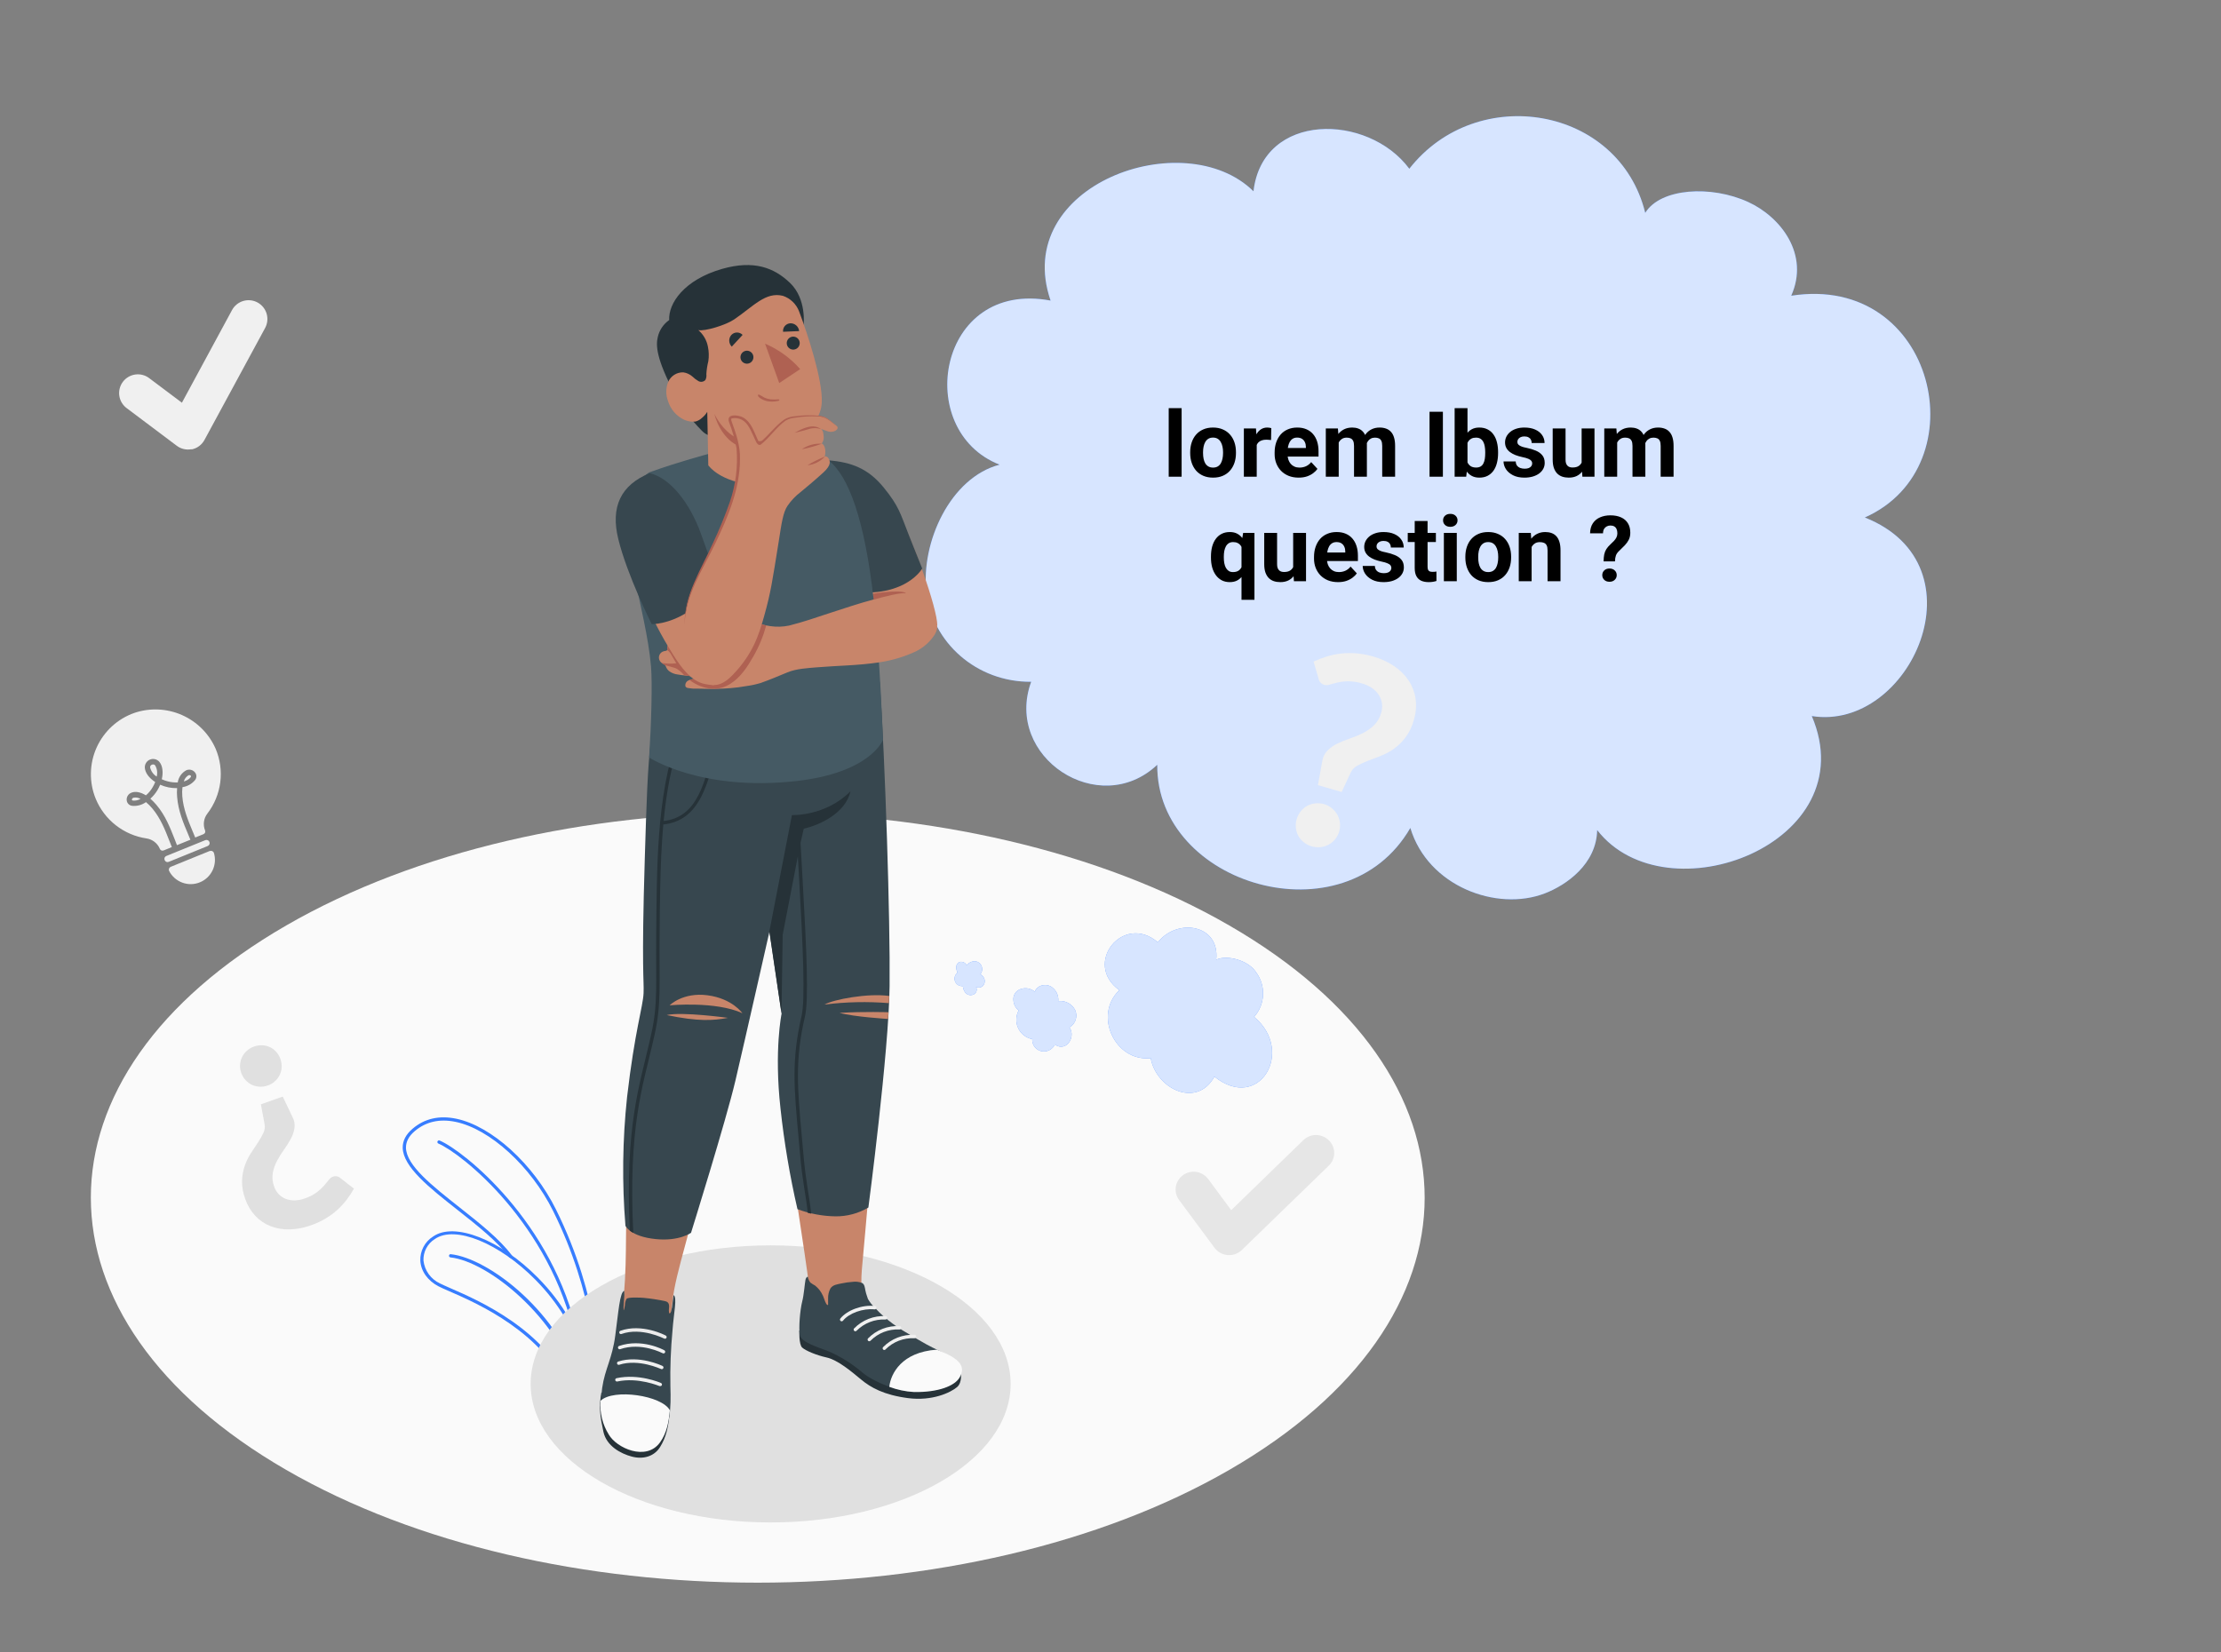 <svg width="340" height="253" viewBox="0 0 340 253" fill="none" xmlns="http://www.w3.org/2000/svg">
<rect x="0" y="0" width="340" height="253" fill="#808080" stroke="none"/>
<g clip-path="url(#clip0_4628_12456)">
<path d="M43.808 141.715C3.937 164.734 3.941 202.035 43.808 225.072C83.675 248.11 148.32 248.091 188.191 225.072C228.063 202.053 228.058 164.752 188.191 141.715C148.324 118.677 83.68 118.696 43.808 141.715Z" fill="#FAFAFA"/>
<path d="M87.274 213.485C87.241 213.473 87.211 213.455 87.185 213.431C87.16 213.407 87.139 213.378 87.125 213.346C83.348 204.066 73.126 199.607 68.76 197.709C68.055 197.403 67.498 197.157 67.131 196.967C65.48 196.109 64.436 194.647 64.347 193.051C64.317 192.315 64.481 191.584 64.824 190.932C65.167 190.28 65.677 189.73 66.301 189.339C69.549 187.061 76.616 189.831 82.346 195.645C90.373 203.792 90.15 211.662 90.146 211.741C90.145 211.782 90.134 211.822 90.114 211.858C90.094 211.893 90.065 211.923 90.03 211.945L87.496 213.481C87.468 213.498 87.436 213.509 87.404 213.513C87.358 213.519 87.312 213.509 87.274 213.485ZM81.979 195.974C76.411 190.327 69.646 187.58 66.57 189.724C66.014 190.07 65.561 190.558 65.254 191.136C64.948 191.715 64.8 192.364 64.825 193.018C64.909 193.772 65.187 194.491 65.631 195.105C66.075 195.72 66.67 196.209 67.359 196.526C67.711 196.712 68.287 196.948 68.96 197.255C73.34 199.162 83.538 203.598 87.473 212.891L89.64 211.574C89.631 210.53 89.283 203.389 81.979 195.974Z" fill="#377DFF"/>
<path d="M88.832 212.632H88.864C88.927 212.615 88.98 212.574 89.013 212.517C89.045 212.46 89.053 212.394 89.036 212.331C85.844 201.093 74.875 192.68 69.005 192.045C68.973 192.041 68.941 192.043 68.91 192.052C68.879 192.061 68.85 192.076 68.825 192.097C68.799 192.117 68.779 192.142 68.763 192.171C68.748 192.199 68.739 192.231 68.736 192.263C68.732 192.295 68.735 192.328 68.744 192.359C68.753 192.391 68.768 192.42 68.788 192.445C68.808 192.471 68.833 192.492 68.862 192.508C68.891 192.523 68.922 192.533 68.954 192.537C74.754 193.168 85.542 201.817 88.558 212.447C88.573 212.506 88.609 212.558 88.659 212.592C88.71 212.627 88.771 212.641 88.832 212.632Z" fill="#377DFF"/>
<path d="M89.925 211.959C89.96 211.953 89.993 211.941 90.022 211.922L91.716 210.794C91.75 210.772 91.778 210.741 91.797 210.706C91.816 210.67 91.827 210.63 91.828 210.59C91.828 210.474 91.879 198.818 85.109 185.191C81.661 178.231 75.235 172.407 69.829 171.298C67.231 170.765 64.99 171.275 63.171 172.825C62.141 173.697 61.63 174.681 61.649 175.748C61.705 178.699 65.751 181.887 70.038 185.265C73.035 187.631 76.135 190.072 77.949 192.508C77.968 192.534 77.992 192.556 78.02 192.573C78.047 192.59 78.078 192.601 78.11 192.606C78.142 192.611 78.175 192.609 78.206 192.601C78.237 192.593 78.267 192.579 78.293 192.559C78.319 192.54 78.341 192.515 78.359 192.487C78.375 192.459 78.387 192.428 78.391 192.396C78.396 192.363 78.394 192.33 78.386 192.298C78.378 192.267 78.364 192.237 78.344 192.211C76.488 189.724 73.365 187.26 70.344 184.875C66.168 181.576 62.196 178.453 62.145 175.739C62.145 174.811 62.568 173.985 63.491 173.201C65.189 171.758 67.287 171.28 69.727 171.781C74.998 172.862 81.276 178.597 84.663 185.413C91.002 198.159 91.317 209.147 91.331 210.469L89.749 211.523C89.695 211.559 89.657 211.616 89.644 211.68C89.631 211.744 89.644 211.811 89.679 211.866C89.708 211.902 89.746 211.929 89.79 211.946C89.833 211.962 89.879 211.966 89.925 211.959Z" fill="#377DFF"/>
<path d="M88.323 205.032C88.387 205.017 88.443 204.978 88.479 204.922C88.515 204.867 88.527 204.799 88.513 204.735C84.685 187.052 70.881 176.148 67.299 174.64C67.269 174.627 67.236 174.621 67.203 174.621C67.17 174.621 67.138 174.628 67.107 174.641C67.077 174.653 67.049 174.672 67.026 174.695C67.003 174.719 66.984 174.746 66.972 174.777C66.959 174.807 66.953 174.84 66.953 174.873C66.953 174.906 66.96 174.938 66.973 174.969C66.985 174.999 67.004 175.027 67.027 175.05C67.051 175.073 67.078 175.091 67.109 175.104C70.626 176.593 84.244 187.358 88.031 204.851C88.047 204.913 88.086 204.966 88.141 204.999C88.195 205.033 88.26 205.045 88.323 205.032Z" fill="#377DFF"/>
<path d="M117.974 233.122C138.265 233.122 154.713 223.624 154.713 211.907C154.713 200.191 138.265 190.693 117.974 190.693C97.683 190.693 81.234 200.191 81.234 211.907C81.234 223.624 97.683 233.122 117.974 233.122Z" fill="#E0E0E0"/>
<path d="M215.902 126.779C218.594 135.723 229.116 139.62 236.468 136.808C239.817 135.523 244.393 132.298 244.502 127.105C255.07 140.709 285.661 129.134 277.358 109.646C292.402 112.039 303.934 86.557 285.476 79.238C303.073 71.418 296.362 41.828 274.208 45.282C277.034 38.973 272.636 33.237 267.633 30.937C261.96 28.324 254.195 28.79 251.86 32.594C247.852 16.266 226.107 12.6 215.744 25.839C209.407 17.307 193.298 17.103 191.887 29.287C181.292 18.844 154.742 28.305 160.828 46.025C143.524 42.766 139.663 65.925 153.02 71.151C145.472 73.121 140.946 83.076 141.818 90.684C142.694 98.372 149.503 104.472 157.854 104.398C153.658 115.912 168.24 125.511 177.157 117.109C177.005 135.538 205.867 144.117 215.902 126.779Z" fill="#377DFF"/>
<path opacity="0.8" d="M215.901 126.779C218.594 135.723 229.116 139.62 236.468 136.808C239.817 135.523 244.393 132.298 244.502 127.105C255.07 140.709 285.661 129.134 277.358 109.646C292.402 112.039 303.934 86.557 285.476 79.238C303.073 71.418 296.362 41.828 274.208 45.282C277.034 38.973 272.636 33.237 267.633 30.937C261.96 28.324 254.195 28.79 251.86 32.594C247.852 16.266 226.107 12.6 215.744 25.839C209.407 17.307 193.298 17.103 191.887 29.287C181.292 18.844 154.742 28.305 160.827 46.025C143.524 42.766 139.663 65.925 153.02 71.151C145.472 73.121 140.946 83.076 141.818 90.684C142.694 98.372 149.503 104.472 157.854 104.398C153.658 115.912 168.24 125.511 177.157 117.109C177.005 135.538 205.867 144.117 215.901 126.779Z" fill="white"/>
<path d="M192.249 148.828C191.134 147.115 187.949 146.143 186.18 146.95C186.771 141.537 180.221 140.517 177.251 144.29C171.95 139.745 165.709 147.565 171.362 151.615C167.353 155.406 170.669 162.611 176.159 162.031C177.01 166.75 183.221 169.749 185.904 164.852C192.789 170.367 198.261 160.918 191.98 155.714C192.818 154.776 193.303 153.576 193.351 152.319C193.4 151.063 193.01 149.828 192.249 148.828Z" fill="#377DFF"/>
<path d="M162.179 153.278L162.005 153.29C162.046 152.836 161.955 152.38 161.742 151.977C161.529 151.574 161.204 151.242 160.805 151.02C159.949 150.574 158.696 150.925 158.419 151.863C158.127 151.609 157.773 151.436 157.392 151.363C157.012 151.291 156.619 151.321 156.254 151.45C155.897 151.56 155.59 151.793 155.387 152.106C155.184 152.42 155.097 152.794 155.142 153.165C155.156 153.467 155.235 153.763 155.373 154.032C155.51 154.302 155.704 154.539 155.941 154.727C155.717 155.143 155.594 155.606 155.582 156.078C155.57 156.551 155.669 157.019 155.872 157.446C156.074 157.873 156.375 158.246 156.748 158.535C157.122 158.825 157.558 159.022 158.022 159.112C158.007 159.386 158.055 159.66 158.162 159.913C158.27 160.165 158.434 160.39 158.642 160.569C158.85 160.748 159.096 160.877 159.362 160.946C159.628 161.015 159.906 161.021 160.175 160.965C160.462 160.906 160.73 160.78 160.959 160.598C161.188 160.415 161.37 160.181 161.491 159.914C161.751 160.144 162.085 160.271 162.432 160.272C162.779 160.273 163.114 160.147 163.375 159.918C163.742 159.588 163.975 159.135 164.031 158.645C164.1 158.177 163.986 157.701 163.715 157.313C164.166 157.058 164.506 156.643 164.665 156.15C164.825 155.657 164.794 155.122 164.579 154.651C164.353 154.216 164.006 153.855 163.581 153.612C163.155 153.368 162.669 153.252 162.179 153.278Z" fill="#377DFF"/>
<path d="M148.757 147.265C148.449 147.362 148.181 147.557 147.995 147.821C147.897 147.614 147.727 147.449 147.518 147.357C147.308 147.265 147.072 147.251 146.853 147.317C146.733 147.378 146.629 147.466 146.55 147.576C146.471 147.685 146.419 147.812 146.4 147.945C146.364 148.213 146.402 148.485 146.509 148.733C146.535 148.784 146.549 148.841 146.548 148.899C146.526 148.969 146.485 149.032 146.43 149.081C146.271 149.252 146.168 149.468 146.136 149.7C146.103 149.931 146.143 150.168 146.249 150.376C146.355 150.584 146.523 150.755 146.729 150.865C146.936 150.975 147.171 151.019 147.404 150.991C147.418 151.318 147.525 151.635 147.712 151.903C147.839 152.096 148.026 152.241 148.244 152.317C148.461 152.393 148.698 152.396 148.917 152.324C149.036 152.291 149.145 152.231 149.238 152.15C149.331 152.068 149.404 151.967 149.452 151.853C149.5 151.74 149.523 151.617 149.517 151.494C149.512 151.371 149.479 151.25 149.421 151.141C149.585 151.217 149.767 151.244 149.946 151.217C150.125 151.191 150.292 151.113 150.427 150.993C150.557 150.868 150.653 150.711 150.705 150.537C150.758 150.364 150.764 150.18 150.725 150.003C150.683 149.828 150.603 149.664 150.491 149.522C150.38 149.38 150.239 149.264 150.079 149.182C150.261 148.958 150.359 148.679 150.356 148.391C150.354 148.103 150.252 147.825 150.067 147.604C149.91 147.419 149.7 147.287 149.466 147.226C149.231 147.165 148.984 147.179 148.757 147.265Z" fill="#377DFF"/>
<path opacity="0.8" d="M192.249 148.828C191.134 147.115 187.949 146.143 186.18 146.95C186.771 141.537 180.221 140.517 177.251 144.29C171.95 139.745 165.709 147.565 171.362 151.615C167.353 155.406 170.669 162.611 176.159 162.031C177.01 166.75 183.221 169.749 185.904 164.852C192.789 170.367 198.261 160.918 191.98 155.714C192.818 154.776 193.303 153.576 193.351 152.319C193.4 151.063 193.01 149.828 192.249 148.828Z" fill="white"/>
<path opacity="0.8" d="M162.179 153.278L162.005 153.29C162.046 152.836 161.955 152.38 161.742 151.977C161.529 151.574 161.204 151.242 160.805 151.02C159.949 150.574 158.696 150.925 158.419 151.863C158.127 151.609 157.773 151.436 157.392 151.363C157.012 151.291 156.619 151.321 156.254 151.45C155.897 151.56 155.59 151.793 155.387 152.106C155.184 152.42 155.097 152.794 155.142 153.165C155.156 153.467 155.235 153.763 155.373 154.032C155.51 154.302 155.704 154.539 155.941 154.727C155.717 155.143 155.594 155.606 155.582 156.078C155.57 156.551 155.669 157.019 155.872 157.446C156.074 157.873 156.375 158.246 156.748 158.535C157.122 158.825 157.558 159.022 158.022 159.112C158.007 159.386 158.055 159.66 158.162 159.913C158.27 160.165 158.434 160.39 158.642 160.569C158.85 160.748 159.096 160.877 159.362 160.946C159.628 161.015 159.906 161.021 160.175 160.965C160.462 160.906 160.73 160.78 160.959 160.598C161.188 160.415 161.37 160.181 161.491 159.914C161.751 160.144 162.085 160.271 162.432 160.272C162.779 160.273 163.114 160.147 163.375 159.918C163.742 159.588 163.975 159.135 164.031 158.645C164.1 158.177 163.986 157.701 163.715 157.313C164.166 157.058 164.506 156.643 164.665 156.15C164.825 155.657 164.794 155.122 164.579 154.651C164.353 154.216 164.006 153.855 163.581 153.612C163.155 153.368 162.669 153.252 162.179 153.278Z" fill="white"/>
<path opacity="0.8" d="M148.757 147.265C148.449 147.362 148.181 147.557 147.995 147.821C147.897 147.614 147.727 147.449 147.518 147.357C147.308 147.265 147.072 147.251 146.853 147.317C146.733 147.378 146.629 147.466 146.55 147.576C146.471 147.685 146.419 147.812 146.4 147.945C146.364 148.213 146.402 148.485 146.509 148.733C146.535 148.784 146.549 148.841 146.548 148.899C146.526 148.969 146.485 149.032 146.43 149.081C146.271 149.252 146.168 149.468 146.136 149.7C146.103 149.931 146.143 150.168 146.249 150.376C146.355 150.584 146.523 150.755 146.729 150.865C146.936 150.975 147.171 151.019 147.404 150.991C147.418 151.318 147.525 151.635 147.712 151.903C147.839 152.096 148.026 152.241 148.244 152.317C148.461 152.393 148.698 152.396 148.917 152.324C149.036 152.291 149.145 152.231 149.238 152.15C149.331 152.068 149.404 151.967 149.452 151.853C149.5 151.74 149.523 151.617 149.517 151.494C149.512 151.371 149.479 151.25 149.421 151.141C149.585 151.217 149.767 151.244 149.946 151.217C150.125 151.191 150.292 151.113 150.427 150.993C150.557 150.868 150.653 150.711 150.705 150.537C150.758 150.364 150.764 150.18 150.725 150.003C150.683 149.828 150.603 149.664 150.491 149.522C150.38 149.38 150.239 149.264 150.079 149.182C150.261 148.958 150.359 148.679 150.356 148.391C150.354 148.103 150.252 147.825 150.067 147.604C149.91 147.419 149.7 147.287 149.466 147.226C149.231 147.165 148.984 147.179 148.757 147.265Z" fill="white"/>
<path d="M95.49 198.565C96.111 191.233 95.531 188.148 96.278 176.701C96.366 173.764 96.51 170.618 96.742 167.825C97.522 158.429 99.016 155.227 99.174 153.418C99.174 153.418 99.174 142.142 100.023 121.569C100.426 111.894 103.271 108.994 105.591 103.881L134.011 104.196C135.514 117.007 135.426 140.769 135.185 153.844C135.059 160.503 132.002 193.591 131.937 194.412C131.714 197.317 131.937 198.467 133.083 199.702C135.454 202.291 138.901 204.768 141.899 207.033C141.435 208.174 137.834 208.091 136.052 207.2C133.722 205.958 131.503 204.515 129.422 202.889C126.972 201.033 123.831 199.548 123.826 196.778C123.814 196.611 123.787 196.445 123.747 196.282C123.719 194.662 120.146 173.305 119.896 167.769C119.682 163.008 120.36 154.944 120.36 154.944L117.822 138.542C117.822 138.542 116.212 147.075 114.193 155.185C112.546 161.788 109.651 170.497 107.795 178.627C105.99 187.99 103.424 194.644 102.937 199.335C102.793 200.458 101.387 211.45 100.83 213.965C100.273 216.48 94.752 216.484 94.445 212.146C94.246 209.251 95.374 199.943 95.49 198.565Z" fill="#C8856A"/>
<path d="M146.975 210.008C147.123 210.008 147.355 211.683 146.511 212.397C145.551 213.219 142.734 214.569 139.017 214.086C135.301 213.604 133.287 212.462 131.802 211.224C130.317 209.985 128.229 208.235 126.55 207.864C124.986 207.521 123.302 206.816 122.791 206.333C122.281 205.85 122.364 203.721 122.364 203.721L146.975 210.008Z" fill="#263238"/>
<path d="M123.678 195.492C123.678 195.492 123.4 195.492 123.302 195.998C123.186 196.587 123.061 198.318 122.815 199.246C122.472 200.587 122.24 203.338 122.444 204.433C122.648 205.529 125.195 206.289 126.819 206.907C128.733 207.741 130.51 208.859 132.09 210.224C133.835 211.658 137.51 213.096 139.932 213.133C143.644 213.189 146.029 212.205 146.771 210.869C147.699 209.231 146.971 208.285 142.72 206.322C141.918 205.951 139.092 204.285 138.127 203.682C137.107 203.047 136.14 202.33 135.236 201.538C134.783 201.134 134.351 200.706 133.942 200.257C133.517 199.859 133.154 199.399 132.865 198.893C132.819 198.777 132.786 198.647 132.744 198.531C132.624 198.21 132.531 197.88 132.466 197.543C132.396 197.19 132.355 196.675 132.002 196.467C131.521 196.269 130.994 196.207 130.48 196.286C129.929 196.324 129.382 196.401 128.842 196.518C128.216 196.657 127.492 196.713 127.121 197.297C126.874 197.769 126.752 198.296 126.768 198.828C126.768 199.074 126.768 199.325 126.768 199.571C126.768 199.677 126.815 199.868 126.666 199.821C126.518 199.775 126.364 199.408 126.313 199.283C126.197 199.009 126.119 198.712 125.993 198.439C125.851 198.121 125.673 197.821 125.464 197.543C125.265 197.292 125.04 197.064 124.792 196.861C124.539 196.723 124.295 196.568 124.063 196.397C123.848 196.14 123.714 195.825 123.678 195.492Z" fill="#37474F"/>
<path d="M143.408 206.666C138.049 207.028 136.36 210.318 136.133 212.355C137.351 212.813 138.633 213.083 139.933 213.153C143.645 213.208 146.183 212.225 146.921 210.888C147.788 209.348 147.204 208.1 143.408 206.666Z" fill="#FAFAFA"/>
<path d="M135.376 206.718C135.316 206.718 135.258 206.697 135.213 206.658C135.187 206.636 135.165 206.609 135.148 206.579C135.132 206.549 135.122 206.516 135.119 206.482C135.115 206.448 135.118 206.414 135.128 206.381C135.138 206.348 135.154 206.317 135.176 206.291C135.802 205.648 136.558 205.147 137.393 204.819C138.229 204.492 139.124 204.347 140.02 204.393C140.055 204.397 140.088 204.407 140.118 204.423C140.148 204.44 140.175 204.462 140.196 204.489C140.218 204.515 140.234 204.546 140.244 204.579C140.253 204.612 140.256 204.647 140.252 204.681C140.249 204.715 140.239 204.748 140.222 204.779C140.206 204.809 140.184 204.835 140.157 204.857C140.13 204.879 140.099 204.895 140.066 204.904C140.033 204.914 139.999 204.917 139.965 204.913C139.157 204.876 138.35 205.007 137.595 205.298C136.841 205.589 136.154 206.033 135.58 206.602C135.558 206.636 135.527 206.665 135.492 206.685C135.456 206.705 135.417 206.716 135.376 206.718Z" fill="#F0F0F0"/>
<path d="M133.076 205.376C133.015 205.376 132.956 205.357 132.909 205.32C132.882 205.298 132.86 205.272 132.844 205.242C132.827 205.212 132.817 205.178 132.814 205.144C132.81 205.11 132.814 205.076 132.824 205.043C132.833 205.01 132.85 204.98 132.871 204.953C133.497 204.31 134.253 203.808 135.088 203.48C135.924 203.153 136.82 203.008 137.716 203.056C137.751 203.057 137.787 203.065 137.819 203.08C137.852 203.096 137.88 203.118 137.904 203.145C137.928 203.172 137.945 203.203 137.956 203.237C137.967 203.272 137.97 203.308 137.967 203.343C137.963 203.379 137.952 203.413 137.934 203.445C137.916 203.476 137.892 203.503 137.863 203.524C137.834 203.545 137.801 203.561 137.766 203.569C137.731 203.577 137.695 203.577 137.66 203.571C136.85 203.536 136.042 203.67 135.287 203.965C134.532 204.26 133.847 204.708 133.275 205.283C133.25 205.312 133.22 205.335 133.185 205.351C133.151 205.367 133.114 205.375 133.076 205.376Z" fill="#F0F0F0"/>
<path d="M130.938 203.85C130.879 203.851 130.821 203.829 130.776 203.79C130.749 203.769 130.727 203.742 130.711 203.712C130.695 203.682 130.684 203.649 130.681 203.615C130.678 203.581 130.681 203.546 130.691 203.513C130.701 203.481 130.717 203.45 130.739 203.424C131.365 202.781 132.121 202.28 132.956 201.953C133.791 201.625 134.687 201.48 135.583 201.526C135.651 201.534 135.714 201.569 135.757 201.622C135.801 201.676 135.821 201.745 135.815 201.814C135.811 201.848 135.801 201.881 135.785 201.911C135.768 201.941 135.746 201.968 135.719 201.99C135.693 202.011 135.662 202.027 135.629 202.037C135.596 202.046 135.561 202.049 135.527 202.046C134.718 202.011 133.91 202.146 133.156 202.439C132.401 202.733 131.715 203.181 131.142 203.753C131.118 203.784 131.087 203.809 131.052 203.826C131.016 203.843 130.977 203.851 130.938 203.85Z" fill="#F0F0F0"/>
<path d="M128.845 202.324C128.785 202.324 128.728 202.302 128.683 202.264C128.63 202.221 128.595 202.159 128.588 202.091C128.58 202.024 128.599 201.956 128.641 201.902C129.671 200.612 131.991 199.763 133.935 199.976C133.969 199.98 134.002 199.99 134.032 200.006C134.062 200.023 134.088 200.045 134.11 200.072C134.131 200.099 134.146 200.13 134.156 200.162C134.165 200.195 134.167 200.23 134.162 200.264C134.159 200.298 134.149 200.331 134.132 200.361C134.116 200.392 134.094 200.418 134.067 200.44C134.04 200.461 134.01 200.478 133.976 200.487C133.943 200.497 133.909 200.5 133.875 200.496C132.125 200.306 129.963 201.08 129.054 202.222C129.029 202.253 128.997 202.279 128.961 202.297C128.925 202.314 128.885 202.324 128.845 202.324Z" fill="#F0F0F0"/>
<path d="M102.545 215.946C102.369 218.456 101.956 220.122 101.042 221.583C100.128 223.045 98.434 223.49 96.727 223.04C95.019 222.59 92.838 221.412 92.374 219.236C91.91 217.059 91.641 215.575 92.059 213.25L102.545 215.946Z" fill="#263238"/>
<path d="M95.584 197.67C94.879 197.716 94.656 201.09 94.192 204.463C93.728 208.077 92.61 209.567 92.183 212.527C91.719 215.914 92.248 217.436 93.417 219.487C94.587 221.538 98.79 223.612 100.911 220.698C102.637 218.323 102.739 215.668 102.628 212.277C102.573 209.413 102.681 206.549 102.952 203.697C103.124 201.159 103.718 198.593 103.106 198.315C103.055 198.686 103.004 199.159 102.952 199.526C102.922 199.984 102.84 200.437 102.707 200.876C102.632 201.066 102.475 201.261 102.414 200.955C102.382 200.744 102.382 200.53 102.414 200.319C102.53 199.391 102.057 199.308 101.802 199.229C100.728 199.007 99.644 198.841 98.554 198.732C98.016 198.691 96.155 198.589 95.909 198.89C95.75 199.192 95.666 199.528 95.663 199.869C95.593 200.38 95.473 200.751 95.459 200.593C95.431 200.227 95.51 199.275 95.524 199.048C95.538 198.821 95.575 198.528 95.579 198.306C95.584 198.083 95.542 197.883 95.584 197.67Z" fill="#37474F"/>
<path d="M91.934 214.49C91.786 216.303 92.227 218.116 93.192 219.659C94.366 221.723 98.908 223.793 101.029 220.879C102.082 219.431 102.384 217.705 102.546 215.947C101.321 213.668 93.93 212.587 91.934 214.49Z" fill="#FAFAFA"/>
<path d="M101.048 212.239H100.96C100.932 212.239 97.684 210.847 94.497 211.539C94.429 211.552 94.359 211.539 94.301 211.502C94.243 211.465 94.201 211.406 94.186 211.339C94.178 211.306 94.178 211.271 94.184 211.238C94.19 211.204 94.203 211.172 94.221 211.144C94.24 211.115 94.264 211.091 94.292 211.072C94.32 211.053 94.352 211.039 94.385 211.033C97.754 210.295 101.067 211.71 101.192 211.771C101.254 211.802 101.301 211.855 101.323 211.92C101.346 211.985 101.342 212.056 101.313 212.119C101.285 212.162 101.246 212.197 101.199 212.219C101.152 212.24 101.099 212.247 101.048 212.239Z" fill="#F0F0F0"/>
<path d="M94.688 208.991C94.638 208.986 94.591 208.966 94.551 208.935C94.512 208.904 94.482 208.862 94.465 208.815C94.445 208.749 94.451 208.678 94.482 208.616C94.513 208.555 94.567 208.508 94.632 208.486C97.811 207.456 101.3 209.094 101.43 209.163C101.461 209.179 101.488 209.2 101.51 209.227C101.532 209.253 101.548 209.284 101.558 209.317C101.568 209.35 101.572 209.384 101.568 209.418C101.564 209.453 101.553 209.486 101.537 209.516C101.503 209.576 101.448 209.621 101.382 209.641C101.316 209.661 101.245 209.654 101.184 209.623C101.156 209.623 97.75 208.017 94.795 208.978C94.761 208.991 94.724 208.996 94.688 208.991Z" fill="#F0F0F0"/>
<path d="M94.83 206.601C94.772 206.594 94.719 206.568 94.678 206.527C94.636 206.486 94.61 206.432 94.603 206.374C94.597 206.317 94.609 206.258 94.639 206.208C94.669 206.159 94.715 206.121 94.77 206.1C98.264 204.898 101.577 206.685 101.697 206.759C101.728 206.776 101.756 206.799 101.777 206.827C101.799 206.855 101.815 206.887 101.824 206.921C101.833 206.955 101.835 206.991 101.83 207.025C101.824 207.06 101.812 207.094 101.793 207.124C101.775 207.154 101.75 207.18 101.721 207.2C101.692 207.22 101.659 207.234 101.625 207.241C101.59 207.248 101.554 207.248 101.52 207.241C101.485 207.234 101.453 207.22 101.424 207.2C101.396 207.2 98.176 205.474 94.928 206.592C94.896 206.6 94.863 206.603 94.83 206.601Z" fill="#F0F0F0"/>
<path d="M95.029 204.281C94.981 204.276 94.934 204.257 94.895 204.226C94.857 204.196 94.828 204.155 94.811 204.109C94.789 204.044 94.793 203.972 94.822 203.91C94.852 203.847 94.904 203.799 94.969 203.775C98.245 202.601 101.808 204.429 101.929 204.513C101.988 204.547 102.03 204.604 102.048 204.67C102.065 204.736 102.056 204.806 102.022 204.865C101.986 204.926 101.928 204.969 101.86 204.987C101.792 205.004 101.72 204.994 101.66 204.958C101.632 204.958 98.175 203.172 95.132 204.267C95.099 204.278 95.064 204.283 95.029 204.281Z" fill="#EBEBEB"/>
<path d="M102.618 103.945C99.37 109.666 99.231 114.357 98.707 131.465C98.182 148.573 98.609 150.025 98.521 152.081C98.433 154.136 97.175 157.816 95.997 167.968C95.294 174.522 95.21 181.128 95.746 187.697C95.746 187.697 96.461 189.34 100.386 189.734C103.987 190.096 105.787 188.769 105.787 188.769C105.787 188.769 111.142 171.601 112.58 165.472C114.018 159.342 117.795 142.634 117.795 142.634L119.651 155.203C119.651 155.203 118.487 160.804 119.48 169.731C120.041 174.918 120.908 180.066 122.078 185.15C123.94 185.849 125.908 186.221 127.897 186.25C129.668 186.27 131.412 185.803 132.936 184.899C132.936 184.899 136.077 161.073 136.184 150.967C136.29 140.861 135.511 116.538 134.676 104.4L102.618 103.945Z" fill="#37474F"/>
<path d="M113.647 155.148C113.647 155.148 112.12 152.903 108.32 152.402C104.52 151.9 102.511 153.937 102.511 153.937C102.511 153.937 109.587 153.274 113.647 155.148ZM102.047 155.427C106.947 156.448 109.188 156.276 111.438 155.858C111.457 155.858 104.399 154.889 102.079 155.427H102.047Z" fill="#C8856A"/>
<path d="M136.085 153.603L136.131 152.508C132.855 152.044 127.621 153.032 126.211 153.821C129.486 153.412 132.795 153.339 136.085 153.603ZM128.526 155.097C130.716 155.709 135.95 156.025 135.95 156.025L136.015 154.999C136.015 154.999 132.271 154.869 128.526 155.097Z" fill="#C8856A"/>
<path d="M96.418 188.436C96.585 188.565 96.762 188.681 96.947 188.784C96.139 172.799 98.422 166.201 99.828 160.099C99.963 159.514 100.092 158.958 100.208 158.429C101.271 153.659 100.9 150.805 100.979 142.95C100.979 140.583 101.025 138.138 101.076 135.526C101.141 132.486 101.271 129.345 101.54 126.246C107.145 125.642 108.426 120.158 110.041 113.23C110.259 112.302 110.505 111.305 110.737 110.298L110.24 110.177C109.99 111.184 109.776 112.168 109.544 113.114C107.925 120.074 106.76 125.1 101.591 125.721C102.283 118.659 103.828 111.829 107.373 106.92L106.96 106.623C101.689 113.926 100.765 125.332 100.552 135.526C100.501 138.124 100.478 140.569 100.454 142.95C100.376 150.777 100.747 153.622 99.698 158.322C99.577 158.851 99.452 159.408 99.318 159.992C97.93 166.066 95.657 172.613 96.418 188.436ZM121.232 124.807L117.776 142.634L119.632 155.204L119.817 143.14L122.137 131.118C122.207 132.315 122.276 133.544 122.346 134.797C122.935 145.135 123.274 153.069 122.717 155.529C121.149 162.266 121.539 166.53 122.253 174.279C122.327 175.063 122.402 175.884 122.476 176.747C122.861 181.123 123.362 182.895 123.654 185.712C123.817 185.754 123.993 185.8 124.183 185.842C123.891 183.03 123.376 181.169 122.986 176.701C122.907 175.838 122.833 175.017 122.764 174.232C122.063 166.539 121.678 162.303 123.228 155.645C123.817 153.111 123.487 145.645 122.87 134.765C122.759 132.793 122.648 130.881 122.55 129.057L123.042 126.891C125.496 126.334 129.445 124.515 130.201 121.16C126.369 125.03 121.232 124.807 121.232 124.807Z" fill="#263238"/>
<path d="M127.047 70.807C132.04 71.763 134.438 73.363 137.037 77.767C139.635 82.17 143.533 93.273 143.482 95.77H133.097L127.047 70.807Z" fill="#C8856A"/>
<path d="M133.715 91.812C135.928 91.218 137.561 90.796 138.721 90.823C137.793 90.206 133.617 90.921 133.617 90.921L133.715 91.812Z" fill="#AF6152"/>
<path d="M126.805 70.486C130.34 70.765 132.911 71.748 135.268 74.635C137.625 77.521 137.829 78.639 139.077 81.794C140.326 84.949 141.175 87.051 141.175 87.051C141.175 87.051 138.799 91.306 131.083 90.666L128.336 82.434L126.805 70.486Z" fill="#37474F"/>
<path d="M108.395 69.522C108.395 69.522 103.922 70.7 99.458 72.305C99.458 72.305 94.563 74.287 97.236 88.675C97.913 92.304 99.287 97.584 99.662 102.071C99.876 104.618 99.709 110.762 99.37 115.991C99.37 115.991 107.305 121.225 121.874 119.601C133.312 118.32 135.168 113.291 135.168 113.291C135.168 113.291 134.704 100.41 133.753 91.9C132.384 79.683 129.938 72.848 126.793 70.454L120.297 69.758L108.395 69.522Z" fill="#455A64"/>
<path d="M103.272 60.264C104.358 62.341 105.748 64.243 107.397 65.907C107.889 66.451 108.573 66.784 109.304 66.835L108.195 62.501L107.346 59.513C107.346 59.513 109.263 56.729 108.97 54.506C108.868 53.673 108.648 52.859 108.316 52.089L123.02 49.769C123.02 49.769 123.512 45.788 120.942 43.324C118.482 40.962 115.374 39.802 110.571 41.166C104.711 42.837 102.303 46.461 102.442 49.008C101.545 49.635 100.918 50.578 100.688 51.648C100.396 52.864 100.447 54.938 103.272 60.264Z" fill="#263238"/>
<path d="M104.727 64.273C104.878 64.34 105.033 64.394 105.191 64.436C105.612 64.566 106.055 64.602 106.491 64.543C106.856 64.439 107.191 64.248 107.465 63.986C107.787 63.727 108.061 63.413 108.272 63.058L108.43 71.266C112.393 76.101 125.821 74.774 120.285 69.939L120.448 66.974C121.094 66.812 121.727 66.601 122.341 66.343C123.321 65.98 124.172 65.336 124.788 64.492C125.404 63.648 125.757 62.64 125.802 61.596C125.942 58.195 123.71 51.356 122.327 47.676C122.114 47.122 121.782 46.621 121.354 46.209C120.925 45.798 120.412 45.486 119.849 45.296C117.2 44.651 115.395 46.859 112.383 48.915C111.14 49.769 107.869 50.771 106.899 50.544C107.668 51.201 108.188 52.102 108.374 53.096C108.524 53.822 108.545 54.57 108.435 55.304C108.272 55.954 108.171 56.617 108.133 57.285C108.177 57.592 108.127 57.904 107.989 58.181C107.857 58.325 107.68 58.421 107.486 58.453C107.293 58.485 107.094 58.452 106.922 58.357C106.584 58.163 106.272 57.926 105.994 57.652C105.602 57.309 105.118 57.088 104.602 57.016C104.111 57.001 103.626 57.134 103.212 57.399C102.798 57.664 102.474 58.048 102.282 58.501C101.916 59.427 101.906 60.455 102.254 61.387C102.443 62.014 102.761 62.594 103.187 63.091C103.613 63.588 104.137 63.99 104.727 64.273Z" fill="#C8856A"/>
<path d="M120.454 66.965C117.855 67.54 115.475 67.74 113.795 67.429C112.116 67.118 110.278 65.336 109.359 63.359C109.74 65.034 111.141 67.832 113.749 68.538C116.356 69.243 118.667 68.719 120.375 68.371L120.454 66.965Z" fill="#AF6152"/>
<path d="M113.68 51.281L112.024 53.077C111.786 52.844 111.646 52.529 111.634 52.196C111.622 51.864 111.738 51.539 111.959 51.29C112.069 51.172 112.202 51.078 112.35 51.013C112.497 50.949 112.657 50.915 112.818 50.914C112.979 50.913 113.139 50.945 113.287 51.008C113.435 51.071 113.569 51.164 113.68 51.281Z" fill="#263238"/>
<path d="M122.333 50.697L119.874 50.804C119.857 50.644 119.872 50.482 119.92 50.329C119.968 50.175 120.047 50.033 120.151 49.911C120.256 49.79 120.385 49.691 120.53 49.621C120.674 49.551 120.832 49.511 120.992 49.504C121.326 49.495 121.65 49.613 121.899 49.835C122.149 50.056 122.304 50.365 122.333 50.697Z" fill="#263238"/>
<path d="M113.398 54.998C113.458 55.184 113.571 55.349 113.725 55.471C113.878 55.593 114.064 55.667 114.259 55.684C114.454 55.7 114.65 55.659 114.821 55.565C114.993 55.47 115.133 55.327 115.223 55.154C115.314 54.98 115.351 54.784 115.331 54.589C115.31 54.394 115.232 54.21 115.107 54.059C114.982 53.909 114.815 53.798 114.627 53.743C114.439 53.687 114.239 53.687 114.052 53.745C113.927 53.784 113.81 53.847 113.71 53.932C113.609 54.016 113.526 54.119 113.465 54.235C113.404 54.352 113.367 54.479 113.355 54.61C113.344 54.741 113.358 54.872 113.398 54.998Z" fill="#263238"/>
<path d="M120.485 52.846C120.546 53.032 120.66 53.196 120.813 53.317C120.967 53.438 121.153 53.511 121.348 53.528C121.543 53.544 121.738 53.502 121.909 53.407C122.08 53.313 122.22 53.17 122.31 52.996C122.4 52.823 122.437 52.626 122.417 52.432C122.396 52.237 122.318 52.053 122.193 51.903C122.068 51.753 121.901 51.642 121.714 51.587C121.526 51.531 121.326 51.531 121.139 51.588C121.014 51.627 120.897 51.691 120.795 51.775C120.694 51.86 120.611 51.964 120.55 52.081C120.489 52.197 120.452 52.325 120.441 52.456C120.43 52.588 120.445 52.72 120.485 52.846Z" fill="#263238"/>
<path d="M117.117 52.623L119.289 58.655L122.495 56.521C121.017 54.835 119.179 53.503 117.117 52.623Z" fill="#AF6152"/>
<path d="M119.304 61.212L119.276 61.184C119.234 61.16 119.185 61.148 119.137 61.151C118.751 61.179 118.363 61.179 117.977 61.151C117.642 61.111 117.315 61.02 117.007 60.882C116.744 60.707 116.468 60.552 116.181 60.418C116.163 60.413 116.144 60.413 116.126 60.416C116.107 60.42 116.09 60.427 116.074 60.438C116.059 60.45 116.047 60.464 116.038 60.481C116.029 60.497 116.024 60.516 116.023 60.534C116.051 60.827 116.487 61.049 116.729 61.175C117.019 61.324 117.333 61.422 117.657 61.462C118.002 61.506 118.351 61.506 118.696 61.462C118.871 61.443 119.045 61.412 119.216 61.37C119.295 61.319 119.341 61.263 119.304 61.212Z" fill="#AF6152"/>
<path d="M106.49 105.448C106.996 105.448 107.497 105.448 107.998 105.476C109.293 105.506 110.59 105.469 111.882 105.365C112.689 105.295 113.492 105.193 114.29 105.049C115.017 104.949 115.735 104.794 116.438 104.585C117.83 104.089 119.19 103.523 120.54 102.957C121.89 102.39 123.649 102.302 125.059 102.182C128.377 101.908 131.337 101.917 134.631 101.416C136.558 101.13 138.433 100.567 140.199 99.746C141.337 99.186 142.308 98.338 143.016 97.287C143.898 95.894 143.429 94.966 142.199 94.127C141.146 93.398 138.079 91.872 133.699 91.807C131.606 92.354 129.156 93.175 126.836 93.932C124.66 94.646 123.008 95.231 120.804 95.788C119.844 95.99 118.856 96.018 117.886 95.871C116.958 95.741 116.164 95.454 115.273 95.31C114.142 95.043 112.99 94.871 111.831 94.795C109.854 94.795 107.831 95.43 106.49 95.611C105.149 95.792 105.237 96.539 106.249 97.092C106.777 97.307 107.351 97.389 107.919 97.328C108.555 97.328 109.19 97.282 109.826 97.328C109.975 97.328 110.267 97.328 110.346 97.472C110.425 97.616 110.22 97.815 110.081 97.88C109.288 98.247 108.406 98.145 107.557 98.14H104.773C104.402 98.14 104.026 98.14 103.655 98.14C103.131 98.173 102.592 98.252 102.3 98.739C102.204 98.882 102.157 99.053 102.165 99.226C102.165 99.37 102.249 99.49 102.087 99.597C101.953 99.663 101.808 99.701 101.66 99.709C101.503 99.742 101.357 99.813 101.233 99.915C101.109 100.016 101.012 100.146 100.948 100.293C100.885 100.441 100.858 100.601 100.87 100.761C100.881 100.921 100.931 101.075 101.015 101.212C101.153 101.407 101.336 101.566 101.548 101.676C101.656 101.725 101.754 101.794 101.836 101.88C101.893 101.961 101.937 102.05 101.966 102.145C102.068 102.386 102.227 102.6 102.43 102.766C102.809 103.045 103.253 103.22 103.72 103.277C104.11 103.346 104.504 103.393 104.898 103.434C105.432 103.495 105.966 103.578 106.504 103.648L107.195 103.727L107.543 103.764C107.655 103.764 107.766 103.782 107.873 103.815C107.808 103.88 107.539 103.852 107.441 103.857L106.945 103.889C106.629 103.912 106.314 103.945 106.017 103.996C105.8 104.027 105.59 104.093 105.395 104.191C105.224 104.264 105.085 104.395 105 104.56C104.915 104.725 104.891 104.914 104.931 105.096C104.966 105.163 105.017 105.22 105.079 105.263C105.141 105.306 105.213 105.333 105.288 105.342C105.426 105.371 105.565 105.391 105.706 105.402C105.928 105.448 106.211 105.448 106.49 105.448Z" fill="#C8856A"/>
<path d="M115.334 100.507C116.187 99.018 116.846 97.426 117.297 95.77C116.61 95.626 115.965 95.427 115.269 95.306C114.138 95.04 112.986 94.867 111.827 94.791C109.85 94.791 107.827 95.427 106.486 95.608C105.145 95.789 105.233 96.536 106.245 97.088C106.773 97.304 107.347 97.385 107.915 97.325C108.551 97.325 109.186 97.278 109.822 97.325C109.971 97.325 110.263 97.325 110.342 97.468C110.421 97.612 110.216 97.812 110.077 97.877C109.284 98.243 108.402 98.141 107.553 98.136H104.769C104.398 98.136 104.022 98.136 103.651 98.136C103.127 98.169 102.588 98.248 102.296 98.735C102.2 98.879 102.153 99.05 102.161 99.222C102.161 99.343 102.217 99.45 102.134 99.542C102.336 99.67 102.508 99.839 102.639 100.039L103.53 101.565C102.784 101.647 102.03 101.628 101.289 101.51C101.369 101.575 101.455 101.634 101.544 101.686C101.645 101.734 101.738 101.799 101.818 101.876C102.383 101.994 102.939 102.149 103.484 102.34C103.974 102.622 104.409 102.99 104.769 103.426H104.89C105.423 103.486 105.957 103.57 106.495 103.639L107.187 103.718L107.535 103.755C107.646 103.756 107.757 103.773 107.864 103.807C107.799 103.871 107.53 103.844 107.432 103.848L106.936 103.881C106.62 103.904 106.305 103.936 106.008 103.987C105.85 104.015 105.694 104.057 105.544 104.113C107.112 105.324 109.302 105.899 111.14 105.064C111.374 104.959 111.6 104.838 111.817 104.702C113.376 103.718 114.43 102.094 115.334 100.507Z" fill="#AF6152"/>
<path d="M109.276 104.924C107.42 104.761 105.763 104.613 103.091 100.321C101.017 96.999 99.926 94.813 97.885 90.164C95.843 85.515 94.326 82.276 94.516 79.316C94.669 76.898 95.286 74.277 99.527 72.639C102.079 74.263 105.596 78.847 107.225 82.99C108.854 87.134 111.735 94.874 111.735 94.874L109.276 104.924Z" fill="#C8856A"/>
<path d="M99.459 72.453C95.042 74.258 93.427 77.603 94.657 82.568C96.026 88.136 99.761 95.56 99.761 95.56C99.761 95.56 102.257 95.676 105.398 93.644C107.312 92.376 108.814 90.576 109.718 88.466C109.718 88.466 108.145 84.049 107.292 81.696C105.607 77.042 102.647 73.209 99.459 72.453Z" fill="#37474F"/>
<path d="M104.797 95.784C104.927 90.782 107.205 87.738 108.945 83.994C110.685 80.249 111.641 77.994 112.281 75.725C112.922 73.456 113.251 70.157 112.94 68.478C112.679 67.196 112.315 65.937 111.85 64.715C111.534 63.879 111.873 63.786 112.666 63.824C113.46 63.861 114.314 64.237 115.051 65.68C115.789 67.123 115.979 68 116.327 67.93C116.675 67.86 118.401 65.847 119.408 64.9C120.415 63.953 120.8 63.926 122.359 63.736C123.602 63.551 124.866 63.579 126.099 63.819C126.739 64.019 127.681 64.923 128.066 65.211C128.605 65.629 127.695 66.394 126.674 66.032L125.672 65.675C126.067 65.981 126.039 66.403 126.099 66.928C126.12 67.281 126.009 67.63 125.788 67.907C125.788 67.907 126.159 68.018 126.299 68.682C126.382 69.08 126.366 69.493 126.252 69.883C126.367 69.869 126.484 69.891 126.587 69.944C126.69 69.998 126.774 70.082 126.828 70.185C127.055 70.556 127.357 71.155 126.02 72.371C124.684 73.586 123.7 74.403 122.55 75.354C121.781 75.94 121.11 76.645 120.564 77.442C119.863 78.463 119.636 80.184 119.204 82.954C118.211 89.098 118.021 90.624 116.968 94.378C116.17 97.232 115.232 100.187 112.128 103.384C109.39 106.205 107.572 104.581 106.5 102.558C105.46 100.446 104.88 98.137 104.797 95.784Z" fill="#C8856A"/>
<path d="M104.802 95.783C104.686 91.143 107.354 87.166 109.172 83.102C110.127 81.067 110.979 78.986 111.724 76.865C112.631 74.224 112.982 71.423 112.754 68.639C112.489 67.266 112.102 65.92 111.599 64.616C111.135 63.27 113.065 63.53 113.761 63.925C115.079 64.681 115.455 66.245 116.081 67.497C116.132 67.604 116.248 67.808 116.295 67.78C117.645 66.718 118.67 65.196 120.118 64.198C120.627 63.917 121.194 63.758 121.775 63.734C122.899 63.581 124.036 63.549 125.166 63.642C126.373 63.642 127.231 64.518 128.066 65.261C127.203 64.565 126.34 63.725 125.157 63.762C124.037 63.703 122.914 63.766 121.807 63.948C121.261 63.983 120.729 64.142 120.253 64.412C118.81 65.442 117.854 67.005 116.434 68.096C115.863 68.337 115.603 67.242 115.395 66.889C114.931 65.929 114.527 64.802 113.566 64.272C113.105 64.042 112.58 63.967 112.072 64.059C111.845 64.115 111.952 64.31 111.989 64.495C112.662 66.351 113.353 68.3 113.279 70.3C113.279 74.889 111.423 79.186 109.479 83.25C107.534 87.315 104.88 91.138 104.797 95.778L104.802 95.783Z" fill="#AF6152"/>
<path d="M121.656 66.268C122.835 65.614 124.44 64.783 125.693 65.711C125.042 65.497 124.338 65.507 123.693 65.739C123.095 65.91 122.259 66.133 121.656 66.268Z" fill="#AF6152"/>
<path d="M122.75 68.793C123.641 68.167 124.722 67.869 125.808 67.948C124.811 68.306 123.789 68.588 122.75 68.793Z" fill="#AF6152"/>
<path d="M123.609 71.238C124.461 70.728 125.351 70.288 126.273 69.92C125.577 70.671 124.629 71.14 123.609 71.238Z" fill="#AF6152"/>
<path d="M201.09 101.307C201.723 101.01 202.376 100.756 203.043 100.546C203.751 100.325 204.478 100.17 205.215 100.082C206.006 99.989 206.805 99.975 207.6 100.041C208.491 100.113 209.373 100.278 210.23 100.532C211.387 100.855 212.484 101.363 213.478 102.036C214.354 102.626 215.104 103.384 215.682 104.268C216.227 105.109 216.578 106.059 216.713 107.052C216.847 108.127 216.752 109.218 216.434 110.253C216.179 111.223 215.741 112.134 215.144 112.94C214.642 113.605 214.042 114.188 213.362 114.671C212.743 115.108 212.073 115.469 211.367 115.747L209.414 116.494C208.857 116.705 208.314 116.953 207.79 117.236C207.35 117.467 206.995 117.833 206.778 118.28L205.386 121.273L201.758 120.225L202.407 116.615C202.485 115.981 202.767 115.39 203.21 114.93C203.653 114.489 204.168 114.127 204.732 113.859C205.349 113.557 205.986 113.298 206.639 113.084C207.32 112.859 207.984 112.584 208.625 112.262C209.252 111.947 209.829 111.541 210.337 111.056C210.87 110.523 211.251 109.859 211.442 109.13C211.587 108.656 211.625 108.155 211.553 107.664C211.479 107.205 211.308 106.767 211.052 106.379C210.776 105.97 210.423 105.618 210.012 105.344C209.556 105.036 209.053 104.805 208.523 104.657C207.828 104.439 207.103 104.326 206.375 104.323C205.831 104.33 205.29 104.392 204.76 104.509C204.296 104.616 203.911 104.722 203.586 104.82C203.328 104.918 203.047 104.937 202.779 104.875C202.546 104.824 202.334 104.705 202.169 104.533C202.004 104.361 201.893 104.145 201.851 103.91L201.09 101.307ZM198.501 125.435C198.625 124.999 198.835 124.592 199.118 124.238C199.383 123.897 199.714 123.613 200.092 123.403C200.888 122.978 201.819 122.88 202.686 123.129C203.126 123.254 203.535 123.469 203.888 123.76C204.223 124.034 204.505 124.367 204.718 124.744C205.153 125.53 205.258 126.456 205.01 127.319C204.887 127.747 204.68 128.146 204.402 128.494C204.123 128.841 203.778 129.129 203.386 129.342C202.594 129.76 201.67 129.852 200.811 129.597C200.37 129.471 199.957 129.26 199.596 128.976C199.256 128.708 198.973 128.377 198.76 128.001C198.555 127.625 198.426 127.212 198.38 126.786C198.33 126.33 198.371 125.87 198.501 125.431V125.435Z" fill="#F0F0F0"/>
<path d="M54.182 182.008C53.861 182.582 53.502 183.134 53.106 183.659C52.236 184.82 51.149 185.801 49.904 186.546C49.184 186.979 48.42 187.337 47.626 187.613C46.565 188.002 45.448 188.217 44.318 188.248C43.325 188.277 42.336 188.109 41.409 187.752C40.529 187.406 39.736 186.868 39.089 186.179C38.394 185.433 37.867 184.547 37.543 183.581C37.208 182.699 37.041 181.763 37.052 180.82C37.075 180.038 37.214 179.264 37.465 178.523C37.696 177.849 38.007 177.206 38.393 176.607L39.474 174.964C39.785 174.499 40.063 174.012 40.304 173.507C40.517 173.091 40.589 172.617 40.508 172.157L39.938 169.099L43.283 167.911L44.768 171.025C45.055 171.552 45.164 172.157 45.079 172.751C44.98 173.331 44.786 173.891 44.503 174.407C44.196 174.976 43.85 175.523 43.469 176.045C43.074 176.591 42.719 177.165 42.406 177.762C42.097 178.344 41.878 178.97 41.757 179.618C41.645 180.318 41.719 181.034 41.97 181.697C42.118 182.139 42.362 182.543 42.685 182.88C42.992 183.19 43.362 183.43 43.77 183.585C44.205 183.747 44.666 183.822 45.13 183.808C45.646 183.79 46.157 183.691 46.642 183.516C47.295 183.301 47.912 182.988 48.471 182.588C48.881 182.286 49.259 181.942 49.598 181.562C49.891 181.228 50.132 180.936 50.327 180.681C50.471 180.465 50.674 180.296 50.911 180.193C51.118 180.106 51.345 180.082 51.566 180.123C51.786 180.164 51.989 180.269 52.15 180.425L54.182 182.008ZM42.926 162.162C43.072 162.563 43.136 162.989 43.116 163.415C43.099 163.82 43.001 164.218 42.828 164.584C42.642 164.966 42.382 165.306 42.063 165.586C41.745 165.867 41.374 166.081 40.972 166.218C40.569 166.364 40.139 166.425 39.71 166.399C39.304 166.37 38.907 166.27 38.536 166.102C38.175 165.923 37.851 165.677 37.581 165.378C37.293 165.064 37.072 164.694 36.931 164.292C36.781 163.889 36.719 163.459 36.75 163.03C36.774 162.624 36.878 162.226 37.056 161.861C37.237 161.497 37.486 161.171 37.789 160.9C38.108 160.614 38.48 160.393 38.884 160.251C39.291 160.104 39.724 160.04 40.156 160.06C40.561 160.073 40.959 160.169 41.326 160.342C41.692 160.515 42.019 160.762 42.285 161.067C42.572 161.385 42.79 161.757 42.926 162.162Z" fill="#E0E0E0"/>
<path d="M187.82 192.169C187.445 192.123 187.084 192.002 186.758 191.812C186.432 191.622 186.147 191.368 185.922 191.065L180.498 183.747C180.285 183.459 180.131 183.131 180.046 182.783C179.961 182.435 179.946 182.073 180.002 181.719C180.058 181.364 180.184 181.025 180.373 180.72C180.562 180.415 180.809 180.151 181.101 179.943C181.696 179.515 182.435 179.339 183.159 179.453C183.882 179.567 184.532 179.961 184.967 180.55L188.479 185.306L199.522 174.583C200.048 174.073 200.753 173.791 201.485 173.797C202.217 173.803 202.917 174.097 203.434 174.616C203.691 174.867 203.895 175.167 204.034 175.498C204.173 175.829 204.245 176.185 204.245 176.544C204.245 176.903 204.173 177.259 204.034 177.59C203.895 177.921 203.691 178.221 203.434 178.472L190.103 191.408C189.818 191.684 189.477 191.896 189.103 192.03C188.73 192.164 188.332 192.216 187.936 192.183L187.82 192.169Z" fill="#E6E6E6"/>
<path d="M29.277 68.792C28.889 68.859 28.492 68.846 28.11 68.754C27.727 68.661 27.368 68.491 27.054 68.253L19.449 62.537C19.135 62.315 18.869 62.032 18.666 61.705C18.463 61.378 18.328 61.014 18.269 60.634C18.209 60.254 18.227 59.866 18.321 59.493C18.414 59.12 18.582 58.769 18.813 58.462C19.045 58.155 19.336 57.897 19.669 57.705C20.002 57.512 20.37 57.388 20.752 57.341C21.134 57.293 21.521 57.323 21.891 57.428C22.261 57.533 22.606 57.712 22.906 57.953L27.848 61.664L35.527 47.466C35.894 46.796 36.511 46.299 37.245 46.085C37.978 45.87 38.766 45.956 39.436 46.322C40.106 46.689 40.603 47.307 40.818 48.04C41.032 48.773 40.947 49.562 40.58 50.232L31.3 67.367C31.103 67.731 30.83 68.048 30.499 68.296C30.168 68.544 29.788 68.718 29.384 68.805L29.277 68.792Z" fill="#F0F0F0"/>
<path d="M25.207 131.696C25.228 131.757 25.262 131.813 25.306 131.86C25.35 131.907 25.404 131.945 25.463 131.97C25.522 131.995 25.587 132.008 25.651 132.007C25.716 132.006 25.779 131.992 25.838 131.965L31.791 129.548C31.91 129.5 32.006 129.406 32.056 129.288C32.107 129.17 32.108 129.036 32.06 128.917C32.012 128.797 31.919 128.702 31.8 128.652C31.682 128.601 31.549 128.6 31.429 128.648L25.471 131.065C25.411 131.087 25.355 131.121 25.309 131.165C25.262 131.21 25.225 131.263 25.2 131.322C25.175 131.382 25.163 131.446 25.164 131.51C25.166 131.574 25.18 131.638 25.207 131.696ZM32.107 130.304L26.149 132.726C26.089 132.748 26.034 132.782 25.988 132.826C25.942 132.87 25.905 132.923 25.88 132.982C25.855 133.041 25.843 133.104 25.844 133.168C25.844 133.231 25.858 133.294 25.884 133.353C26.306 134.181 27.024 134.821 27.895 135.146C28.766 135.471 29.728 135.458 30.589 135.108C31.451 134.758 32.15 134.097 32.547 133.256C32.945 132.416 33.013 131.457 32.738 130.569C32.686 130.453 32.591 130.362 32.473 130.315C32.355 130.269 32.224 130.27 32.107 130.318V130.304ZM23.996 118.904V118.871C24.136 118.302 24.047 117.701 23.75 117.196C23.693 117.125 23.614 117.076 23.525 117.057C23.436 117.039 23.343 117.052 23.263 117.094C23.174 117.117 23.097 117.172 23.045 117.248C22.994 117.324 22.972 117.416 22.984 117.507C23.047 117.793 23.167 118.063 23.336 118.302C23.505 118.541 23.72 118.744 23.968 118.899L23.996 118.904ZM23.021 122.3C23.355 122.593 23.665 122.911 23.95 123.251C25.341 124.885 26.061 126.801 26.733 128.485C26.794 128.634 26.854 128.787 26.91 128.949L27.091 129.413L29.146 128.583C29.021 128.281 28.905 127.989 28.775 127.683C28.107 126.105 27.272 124.151 27.114 122.008C27.074 121.566 27.074 121.122 27.114 120.681H27.086C26.212 120.698 25.344 120.524 24.543 120.17H24.502V120.194C24.384 120.476 24.247 120.749 24.089 121.01C23.799 121.49 23.44 121.923 23.021 122.295V122.3ZM20.576 109.16C19.304 109.605 18.136 110.304 17.142 111.214C16.148 112.125 15.35 113.228 14.795 114.456C14.241 115.685 13.941 117.013 13.916 118.361C13.89 119.708 14.139 121.047 14.646 122.295C15.303 123.894 16.362 125.295 17.722 126.361C19.082 127.427 20.695 128.123 22.404 128.379C22.859 128.444 23.289 128.626 23.651 128.908C24.014 129.189 24.298 129.56 24.474 129.984C24.517 130.091 24.601 130.176 24.707 130.221C24.813 130.267 24.933 130.268 25.04 130.225L26.307 129.71C26.191 129.418 26.065 129.116 25.94 128.782C25.277 127.079 24.585 125.311 23.319 123.794C23.025 123.441 22.698 123.117 22.344 122.824C21.718 123.273 20.947 123.473 20.182 123.386C19.973 123.35 19.782 123.246 19.639 123.09C19.496 122.934 19.41 122.734 19.393 122.523C19.372 122.278 19.433 122.033 19.565 121.825C19.698 121.618 19.895 121.461 20.126 121.377C20.725 121.131 21.518 121.284 22.339 121.785C22.751 121.432 23.099 121.012 23.369 120.542C23.523 120.288 23.653 120.02 23.759 119.743C22.831 119.154 22.219 118.324 22.172 117.572C22.154 117.308 22.218 117.044 22.357 116.819C22.496 116.593 22.702 116.416 22.946 116.314C23.19 116.212 23.461 116.188 23.719 116.247C23.977 116.307 24.21 116.445 24.386 116.644C24.882 117.219 25.021 118.245 24.766 119.321C25.038 119.448 25.321 119.55 25.611 119.627C26.131 119.773 26.672 119.832 27.211 119.804C27.27 119.415 27.418 119.045 27.643 118.723C27.868 118.401 28.165 118.136 28.511 117.948C28.737 117.847 28.99 117.823 29.231 117.881C29.472 117.939 29.687 118.075 29.842 118.268C29.979 118.43 30.057 118.633 30.062 118.845C30.067 119.057 29.999 119.264 29.87 119.433C29.384 120.029 28.692 120.422 27.931 120.532C27.877 120.994 27.869 121.461 27.907 121.924C28.061 123.896 28.798 125.636 29.513 127.353L29.555 127.446C29.671 127.715 29.777 127.979 29.884 128.244L31.151 127.729C31.257 127.684 31.343 127.602 31.392 127.497C31.431 127.387 31.431 127.268 31.392 127.158C31.22 126.731 31.163 126.266 31.228 125.81C31.292 125.354 31.475 124.923 31.759 124.56C32.824 123.165 33.501 121.514 33.721 119.773C33.941 118.032 33.696 116.264 33.011 114.649C31.998 112.346 30.16 110.506 27.859 109.491C25.558 108.475 22.96 108.357 20.576 109.16ZM20.191 122.472C20.191 122.527 20.233 122.555 20.34 122.583C20.68 122.618 21.023 122.561 21.333 122.416C21.398 122.388 21.458 122.365 21.518 122.333C21.187 122.136 20.795 122.072 20.419 122.152C20.35 122.174 20.29 122.218 20.249 122.278C20.208 122.337 20.188 122.409 20.191 122.481V122.472ZM29.197 118.992C29.253 118.89 29.262 118.848 29.225 118.802C29.18 118.746 29.117 118.708 29.047 118.694C28.977 118.679 28.904 118.689 28.84 118.723C28.511 118.922 28.268 119.236 28.158 119.604V119.641H28.195L28.399 119.567C28.712 119.454 28.988 119.259 29.197 119.001V118.992Z" fill="#F0F0F0"/>
<path d="M180.887 62.5V73H178.911V62.5H180.887ZM182.199 69.377V69.233C182.199 68.691 182.277 68.192 182.432 67.736C182.587 67.276 182.812 66.877 183.108 66.54C183.405 66.203 183.769 65.941 184.202 65.754C184.635 65.562 185.132 65.467 185.692 65.467C186.253 65.467 186.752 65.562 187.189 65.754C187.627 65.941 187.994 66.203 188.29 66.54C188.591 66.877 188.819 67.276 188.974 67.736C189.129 68.192 189.206 68.691 189.206 69.233V69.377C189.206 69.915 189.129 70.414 188.974 70.874C188.819 71.33 188.591 71.728 188.29 72.07C187.994 72.408 187.629 72.67 187.196 72.856C186.763 73.043 186.267 73.137 185.706 73.137C185.146 73.137 184.646 73.043 184.209 72.856C183.776 72.67 183.409 72.408 183.108 72.07C182.812 71.728 182.587 71.33 182.432 70.874C182.277 70.414 182.199 69.915 182.199 69.377ZM184.168 69.233V69.377C184.168 69.687 184.195 69.976 184.25 70.245C184.305 70.514 184.391 70.751 184.51 70.956C184.633 71.157 184.792 71.314 184.988 71.428C185.184 71.542 185.424 71.599 185.706 71.599C185.979 71.599 186.214 71.542 186.41 71.428C186.606 71.314 186.763 71.157 186.882 70.956C187 70.751 187.087 70.514 187.142 70.245C187.201 69.976 187.23 69.687 187.23 69.377V69.233C187.23 68.933 187.201 68.65 187.142 68.386C187.087 68.117 186.998 67.88 186.875 67.675C186.757 67.465 186.599 67.301 186.403 67.183C186.207 67.064 185.97 67.005 185.692 67.005C185.414 67.005 185.177 67.064 184.981 67.183C184.79 67.301 184.633 67.465 184.51 67.675C184.391 67.88 184.305 68.117 184.25 68.386C184.195 68.65 184.168 68.933 184.168 69.233ZM192.385 67.217V73H190.416V65.603H192.269L192.385 67.217ZM194.613 65.556L194.579 67.381C194.483 67.367 194.367 67.356 194.23 67.347C194.098 67.333 193.978 67.326 193.868 67.326C193.59 67.326 193.349 67.363 193.144 67.436C192.943 67.504 192.774 67.606 192.638 67.743C192.506 67.88 192.405 68.046 192.337 68.242C192.273 68.438 192.237 68.662 192.228 68.912L191.831 68.789C191.831 68.311 191.879 67.871 191.975 67.47C192.07 67.064 192.209 66.711 192.392 66.41C192.578 66.109 192.806 65.877 193.075 65.713C193.344 65.549 193.652 65.467 193.998 65.467C194.107 65.467 194.219 65.476 194.333 65.494C194.447 65.508 194.54 65.528 194.613 65.556ZM198.811 73.137C198.236 73.137 197.721 73.046 197.266 72.863C196.81 72.676 196.423 72.419 196.104 72.091C195.789 71.763 195.548 71.382 195.379 70.949C195.21 70.512 195.126 70.047 195.126 69.555V69.281C195.126 68.721 195.206 68.208 195.365 67.743C195.525 67.278 195.753 66.875 196.049 66.533C196.35 66.191 196.714 65.929 197.143 65.747C197.571 65.56 198.054 65.467 198.592 65.467C199.116 65.467 199.581 65.553 199.986 65.727C200.392 65.9 200.731 66.146 201.005 66.465C201.283 66.784 201.493 67.167 201.634 67.613C201.775 68.055 201.846 68.547 201.846 69.09V69.91H195.967V68.598H199.911V68.447C199.911 68.174 199.861 67.93 199.761 67.716C199.665 67.497 199.519 67.324 199.323 67.196C199.127 67.069 198.877 67.005 198.571 67.005C198.312 67.005 198.088 67.062 197.901 67.176C197.715 67.29 197.562 67.449 197.443 67.654C197.329 67.859 197.243 68.101 197.184 68.379C197.129 68.652 197.102 68.953 197.102 69.281V69.555C197.102 69.851 197.143 70.124 197.225 70.375C197.311 70.626 197.432 70.842 197.587 71.024C197.746 71.207 197.938 71.348 198.161 71.448C198.389 71.549 198.646 71.599 198.934 71.599C199.289 71.599 199.619 71.53 199.925 71.394C200.235 71.252 200.501 71.04 200.725 70.758L201.682 71.797C201.527 72.02 201.315 72.234 201.046 72.439C200.782 72.644 200.463 72.813 200.089 72.945C199.715 73.073 199.289 73.137 198.811 73.137ZM204.936 67.135V73H202.96V65.603H204.812L204.936 67.135ZM204.662 69.042H204.115C204.115 68.527 204.177 68.053 204.3 67.62C204.427 67.183 204.612 66.804 204.854 66.485C205.1 66.162 205.403 65.911 205.763 65.733C206.123 65.556 206.54 65.467 207.014 65.467C207.342 65.467 207.643 65.517 207.916 65.617C208.189 65.713 208.424 65.866 208.62 66.075C208.821 66.28 208.976 66.549 209.085 66.882C209.194 67.21 209.249 67.604 209.249 68.064V73H207.28V68.283C207.28 67.946 207.235 67.686 207.144 67.504C207.052 67.322 206.923 67.194 206.754 67.121C206.59 67.048 206.392 67.012 206.159 67.012C205.904 67.012 205.681 67.064 205.489 67.169C205.302 67.274 205.147 67.42 205.024 67.606C204.901 67.789 204.81 68.003 204.751 68.249C204.692 68.495 204.662 68.759 204.662 69.042ZM209.064 68.816L208.36 68.905C208.36 68.422 208.42 67.973 208.538 67.559C208.661 67.144 208.841 66.779 209.078 66.465C209.32 66.15 209.618 65.907 209.974 65.733C210.329 65.556 210.739 65.467 211.204 65.467C211.56 65.467 211.883 65.519 212.175 65.624C212.466 65.724 212.715 65.886 212.92 66.109C213.13 66.328 213.289 66.615 213.398 66.971C213.512 67.326 213.569 67.761 213.569 68.276V73H211.594V68.276C211.594 67.935 211.548 67.675 211.457 67.497C211.37 67.315 211.243 67.189 211.074 67.121C210.91 67.048 210.714 67.012 210.486 67.012C210.249 67.012 210.042 67.06 209.864 67.155C209.687 67.246 209.538 67.374 209.42 67.538C209.301 67.702 209.213 67.894 209.153 68.112C209.094 68.326 209.064 68.561 209.064 68.816ZM220.884 63.047V73H218.84V63.047H220.884ZM222.682 62.5H224.65V71.305L224.452 73H222.682V62.5ZM229.333 69.227V69.37C229.333 69.921 229.274 70.427 229.155 70.888C229.041 71.348 228.864 71.747 228.622 72.084C228.381 72.417 228.08 72.676 227.72 72.863C227.364 73.046 226.945 73.137 226.462 73.137C226.011 73.137 225.619 73.046 225.286 72.863C224.958 72.681 224.682 72.424 224.459 72.091C224.236 71.758 224.056 71.368 223.919 70.922C223.782 70.475 223.68 69.988 223.611 69.459V69.144C223.68 68.616 223.782 68.128 223.919 67.682C224.056 67.235 224.236 66.845 224.459 66.513C224.682 66.18 224.958 65.922 225.286 65.74C225.614 65.558 226.002 65.467 226.448 65.467C226.936 65.467 227.36 65.56 227.72 65.747C228.084 65.929 228.385 66.189 228.622 66.526C228.864 66.859 229.041 67.255 229.155 67.716C229.274 68.171 229.333 68.675 229.333 69.227ZM227.364 69.37V69.227C227.364 68.926 227.341 68.643 227.296 68.379C227.255 68.11 227.182 67.875 227.077 67.675C226.972 67.47 226.829 67.308 226.646 67.189C226.469 67.071 226.239 67.012 225.956 67.012C225.687 67.012 225.459 67.057 225.272 67.148C225.086 67.24 224.931 67.367 224.808 67.531C224.689 67.695 224.6 67.891 224.541 68.119C224.482 68.342 224.445 68.588 224.432 68.857V69.753C224.445 70.113 224.505 70.432 224.609 70.71C224.719 70.983 224.883 71.2 225.102 71.359C225.325 71.514 225.614 71.592 225.97 71.592C226.248 71.592 226.478 71.537 226.66 71.428C226.842 71.318 226.984 71.163 227.084 70.963C227.189 70.762 227.262 70.528 227.303 70.259C227.344 69.985 227.364 69.689 227.364 69.37ZM234.556 70.956C234.556 70.815 234.515 70.687 234.433 70.573C234.351 70.459 234.198 70.355 233.975 70.259C233.756 70.159 233.439 70.067 233.024 69.985C232.651 69.903 232.302 69.801 231.979 69.678C231.66 69.55 231.382 69.397 231.145 69.22C230.912 69.042 230.73 68.832 230.598 68.591C230.465 68.345 230.399 68.064 230.399 67.75C230.399 67.44 230.465 67.148 230.598 66.875C230.734 66.602 230.928 66.36 231.179 66.15C231.434 65.936 231.744 65.77 232.108 65.651C232.478 65.528 232.892 65.467 233.353 65.467C233.995 65.467 234.547 65.569 235.007 65.774C235.472 65.98 235.827 66.262 236.073 66.622C236.324 66.978 236.449 67.383 236.449 67.839H234.48C234.48 67.647 234.439 67.477 234.357 67.326C234.28 67.171 234.157 67.05 233.988 66.964C233.824 66.873 233.61 66.827 233.346 66.827C233.127 66.827 232.938 66.866 232.778 66.943C232.619 67.016 232.496 67.117 232.409 67.244C232.327 67.367 232.286 67.504 232.286 67.654C232.286 67.768 232.309 67.871 232.354 67.962C232.405 68.049 232.484 68.128 232.594 68.201C232.703 68.274 232.844 68.342 233.018 68.406C233.195 68.466 233.414 68.52 233.674 68.57C234.207 68.68 234.683 68.823 235.103 69.001C235.522 69.174 235.854 69.411 236.101 69.712C236.347 70.008 236.47 70.398 236.47 70.881C236.47 71.209 236.397 71.51 236.251 71.783C236.105 72.057 235.896 72.296 235.622 72.501C235.349 72.701 235.021 72.859 234.638 72.973C234.259 73.082 233.833 73.137 233.359 73.137C232.671 73.137 232.088 73.014 231.609 72.768C231.135 72.522 230.775 72.209 230.529 71.831C230.288 71.448 230.167 71.056 230.167 70.655H232.033C232.042 70.924 232.111 71.141 232.238 71.305C232.37 71.469 232.537 71.587 232.737 71.66C232.942 71.733 233.163 71.769 233.4 71.769C233.656 71.769 233.868 71.735 234.036 71.667C234.205 71.594 234.332 71.498 234.419 71.38C234.51 71.257 234.556 71.116 234.556 70.956ZM242.123 71.23V65.603H244.092V73H242.239L242.123 71.23ZM242.342 69.712L242.923 69.698C242.923 70.19 242.866 70.648 242.752 71.072C242.638 71.492 242.467 71.856 242.239 72.166C242.011 72.471 241.724 72.711 241.378 72.884C241.032 73.052 240.624 73.137 240.154 73.137C239.794 73.137 239.462 73.087 239.156 72.986C238.855 72.882 238.596 72.72 238.377 72.501C238.163 72.278 237.994 71.993 237.871 71.647C237.753 71.296 237.693 70.874 237.693 70.382V65.603H239.662V70.395C239.662 70.614 239.687 70.799 239.737 70.949C239.792 71.1 239.867 71.223 239.963 71.318C240.059 71.414 240.17 71.482 240.298 71.523C240.43 71.564 240.576 71.585 240.735 71.585C241.141 71.585 241.46 71.503 241.692 71.339C241.929 71.175 242.096 70.951 242.191 70.669C242.292 70.382 242.342 70.063 242.342 69.712ZM247.564 67.135V73H245.589V65.603H247.441L247.564 67.135ZM247.291 69.042H246.744C246.744 68.527 246.806 68.053 246.929 67.62C247.056 67.183 247.241 66.804 247.482 66.485C247.729 66.162 248.032 65.911 248.392 65.733C248.752 65.556 249.169 65.467 249.643 65.467C249.971 65.467 250.271 65.517 250.545 65.617C250.818 65.713 251.053 65.866 251.249 66.075C251.45 66.28 251.604 66.549 251.714 66.882C251.823 67.21 251.878 67.604 251.878 68.064V73H249.909V68.283C249.909 67.946 249.864 67.686 249.772 67.504C249.681 67.322 249.551 67.194 249.383 67.121C249.219 67.048 249.021 67.012 248.788 67.012C248.533 67.012 248.31 67.064 248.118 67.169C247.931 67.274 247.776 67.42 247.653 67.606C247.53 67.789 247.439 68.003 247.38 68.249C247.321 68.495 247.291 68.759 247.291 69.042ZM251.693 68.816L250.989 68.905C250.989 68.422 251.049 67.973 251.167 67.559C251.29 67.144 251.47 66.779 251.707 66.465C251.949 66.15 252.247 65.907 252.603 65.733C252.958 65.556 253.368 65.467 253.833 65.467C254.188 65.467 254.512 65.519 254.804 65.624C255.095 65.724 255.344 65.886 255.549 66.109C255.758 66.328 255.918 66.615 256.027 66.971C256.141 67.326 256.198 67.761 256.198 68.276V73H254.223V68.276C254.223 67.935 254.177 67.675 254.086 67.497C253.999 67.315 253.872 67.189 253.703 67.121C253.539 67.048 253.343 67.012 253.115 67.012C252.878 67.012 252.671 67.06 252.493 67.155C252.315 67.246 252.167 67.374 252.049 67.538C251.93 67.702 251.841 67.894 251.782 68.112C251.723 68.326 251.693 68.561 251.693 68.816ZM190.054 91.844V83.114L190.307 81.603H192.036V91.844H190.054ZM185.378 85.377V85.233C185.378 84.668 185.439 84.156 185.562 83.695C185.69 83.231 185.877 82.834 186.123 82.506C186.369 82.173 186.67 81.918 187.025 81.74C187.385 81.558 187.8 81.467 188.27 81.467C188.721 81.467 189.11 81.558 189.438 81.74C189.767 81.922 190.042 82.18 190.266 82.513C190.493 82.845 190.676 83.237 190.812 83.689C190.949 84.14 191.054 84.634 191.127 85.172V85.486C191.059 86.001 190.954 86.48 190.812 86.922C190.676 87.364 190.493 87.751 190.266 88.084C190.042 88.417 189.764 88.676 189.432 88.863C189.104 89.046 188.712 89.137 188.256 89.137C187.796 89.137 187.385 89.043 187.025 88.856C186.67 88.665 186.369 88.401 186.123 88.064C185.877 87.726 185.69 87.33 185.562 86.874C185.439 86.414 185.378 85.915 185.378 85.377ZM187.347 85.233V85.377C187.347 85.682 187.372 85.969 187.422 86.238C187.472 86.503 187.552 86.737 187.661 86.942C187.775 87.147 187.921 87.309 188.099 87.428C188.276 87.542 188.495 87.599 188.755 87.599C189.115 87.599 189.404 87.521 189.623 87.366C189.846 87.207 190.01 86.99 190.115 86.717C190.225 86.443 190.288 86.131 190.307 85.78V84.885C190.293 84.598 190.254 84.34 190.19 84.112C190.131 83.88 190.04 83.682 189.917 83.518C189.799 83.353 189.644 83.228 189.452 83.142C189.265 83.05 189.037 83.005 188.769 83.005C188.513 83.005 188.295 83.062 188.112 83.176C187.93 83.29 187.782 83.449 187.668 83.654C187.559 83.855 187.477 84.09 187.422 84.358C187.372 84.627 187.347 84.919 187.347 85.233ZM197.963 87.23V81.603H199.932V89H198.079L197.963 87.23ZM198.182 85.712L198.763 85.698C198.763 86.19 198.706 86.648 198.592 87.072C198.478 87.492 198.307 87.856 198.079 88.166C197.851 88.471 197.564 88.711 197.218 88.884C196.871 89.052 196.464 89.137 195.994 89.137C195.634 89.137 195.301 89.087 194.996 88.986C194.695 88.882 194.436 88.72 194.217 88.501C194.003 88.278 193.834 87.993 193.711 87.647C193.592 87.296 193.533 86.874 193.533 86.382V81.603H195.502V86.395C195.502 86.614 195.527 86.799 195.577 86.949C195.632 87.1 195.707 87.223 195.803 87.318C195.898 87.414 196.01 87.482 196.138 87.523C196.27 87.564 196.416 87.585 196.575 87.585C196.981 87.585 197.3 87.503 197.532 87.339C197.769 87.175 197.936 86.951 198.031 86.669C198.132 86.382 198.182 86.063 198.182 85.712ZM204.84 89.137C204.266 89.137 203.751 89.046 203.295 88.863C202.839 88.676 202.452 88.419 202.133 88.091C201.818 87.763 201.577 87.382 201.408 86.949C201.24 86.512 201.155 86.047 201.155 85.555V85.281C201.155 84.721 201.235 84.208 201.395 83.743C201.554 83.278 201.782 82.875 202.078 82.533C202.379 82.191 202.743 81.929 203.172 81.747C203.6 81.56 204.083 81.467 204.621 81.467C205.145 81.467 205.61 81.553 206.016 81.727C206.421 81.9 206.761 82.146 207.034 82.465C207.312 82.784 207.522 83.167 207.663 83.613C207.804 84.055 207.875 84.547 207.875 85.09V85.91H201.996V84.598H205.94V84.447C205.94 84.174 205.89 83.93 205.79 83.716C205.694 83.497 205.549 83.324 205.353 83.196C205.157 83.069 204.906 83.005 204.601 83.005C204.341 83.005 204.118 83.062 203.931 83.176C203.744 83.29 203.591 83.449 203.473 83.654C203.359 83.859 203.272 84.101 203.213 84.379C203.158 84.652 203.131 84.953 203.131 85.281V85.555C203.131 85.851 203.172 86.124 203.254 86.375C203.34 86.626 203.461 86.842 203.616 87.024C203.776 87.207 203.967 87.348 204.19 87.448C204.418 87.549 204.676 87.599 204.963 87.599C205.318 87.599 205.649 87.53 205.954 87.394C206.264 87.252 206.531 87.04 206.754 86.758L207.711 87.797C207.556 88.02 207.344 88.234 207.075 88.439C206.811 88.644 206.492 88.813 206.118 88.945C205.744 89.073 205.318 89.137 204.84 89.137ZM212.995 86.956C212.995 86.815 212.954 86.687 212.872 86.573C212.79 86.459 212.637 86.355 212.414 86.259C212.195 86.159 211.879 86.067 211.464 85.985C211.09 85.903 210.742 85.801 210.418 85.678C210.099 85.55 209.821 85.397 209.584 85.22C209.352 85.042 209.169 84.832 209.037 84.591C208.905 84.345 208.839 84.064 208.839 83.75C208.839 83.44 208.905 83.148 209.037 82.875C209.174 82.602 209.368 82.36 209.618 82.15C209.873 81.936 210.183 81.77 210.548 81.651C210.917 81.528 211.332 81.467 211.792 81.467C212.435 81.467 212.986 81.569 213.446 81.774C213.911 81.98 214.267 82.262 214.513 82.622C214.763 82.978 214.889 83.383 214.889 83.839H212.92C212.92 83.647 212.879 83.477 212.797 83.326C212.719 83.171 212.596 83.05 212.428 82.964C212.264 82.873 212.049 82.827 211.785 82.827C211.566 82.827 211.377 82.866 211.218 82.943C211.058 83.016 210.935 83.117 210.849 83.244C210.767 83.367 210.726 83.504 210.726 83.654C210.726 83.768 210.748 83.871 210.794 83.962C210.844 84.049 210.924 84.128 211.033 84.201C211.143 84.274 211.284 84.342 211.457 84.406C211.635 84.466 211.854 84.52 212.113 84.57C212.646 84.68 213.123 84.823 213.542 85.001C213.961 85.174 214.294 85.411 214.54 85.712C214.786 86.008 214.909 86.398 214.909 86.881C214.909 87.209 214.836 87.51 214.69 87.783C214.545 88.057 214.335 88.296 214.062 88.501C213.788 88.701 213.46 88.859 213.077 88.973C212.699 89.082 212.273 89.137 211.799 89.137C211.111 89.137 210.527 89.014 210.049 88.768C209.575 88.522 209.215 88.209 208.969 87.831C208.727 87.448 208.606 87.056 208.606 86.655H210.473C210.482 86.924 210.55 87.141 210.678 87.305C210.81 87.469 210.976 87.587 211.177 87.66C211.382 87.733 211.603 87.769 211.84 87.769C212.095 87.769 212.307 87.735 212.476 87.667C212.644 87.594 212.772 87.498 212.858 87.38C212.95 87.257 212.995 87.116 212.995 86.956ZM219.811 81.603V82.998H215.504V81.603H219.811ZM216.57 79.778H218.539V86.772C218.539 86.986 218.566 87.15 218.621 87.264C218.68 87.378 218.767 87.457 218.881 87.503C218.995 87.544 219.138 87.564 219.312 87.564C219.435 87.564 219.544 87.56 219.64 87.551C219.74 87.537 219.824 87.523 219.893 87.51L219.899 88.959C219.731 89.014 219.549 89.057 219.353 89.089C219.157 89.121 218.94 89.137 218.703 89.137C218.27 89.137 217.892 89.066 217.568 88.925C217.249 88.779 217.003 88.546 216.83 88.228C216.657 87.909 216.57 87.489 216.57 86.97V79.778ZM223.01 81.603V89H221.034V81.603H223.01ZM220.911 79.676C220.911 79.389 221.011 79.152 221.212 78.965C221.412 78.778 221.681 78.685 222.019 78.685C222.351 78.685 222.618 78.778 222.818 78.965C223.023 79.152 223.126 79.389 223.126 79.676C223.126 79.963 223.023 80.2 222.818 80.387C222.618 80.574 222.351 80.667 222.019 80.667C221.681 80.667 221.412 80.574 221.212 80.387C221.011 80.2 220.911 79.963 220.911 79.676ZM224.322 85.377V85.233C224.322 84.691 224.4 84.192 224.555 83.736C224.71 83.276 224.935 82.877 225.231 82.54C225.528 82.203 225.892 81.941 226.325 81.754C226.758 81.562 227.255 81.467 227.815 81.467C228.376 81.467 228.875 81.562 229.312 81.754C229.75 81.941 230.117 82.203 230.413 82.54C230.714 82.877 230.942 83.276 231.097 83.736C231.252 84.192 231.329 84.691 231.329 85.233V85.377C231.329 85.915 231.252 86.414 231.097 86.874C230.942 87.33 230.714 87.728 230.413 88.07C230.117 88.408 229.752 88.67 229.319 88.856C228.886 89.043 228.39 89.137 227.829 89.137C227.269 89.137 226.77 89.043 226.332 88.856C225.899 88.67 225.532 88.408 225.231 88.07C224.935 87.728 224.71 87.33 224.555 86.874C224.4 86.414 224.322 85.915 224.322 85.377ZM226.291 85.233V85.377C226.291 85.687 226.318 85.976 226.373 86.245C226.428 86.514 226.514 86.751 226.633 86.956C226.756 87.157 226.915 87.314 227.111 87.428C227.307 87.542 227.547 87.599 227.829 87.599C228.103 87.599 228.337 87.542 228.533 87.428C228.729 87.314 228.886 87.157 229.005 86.956C229.123 86.751 229.21 86.514 229.265 86.245C229.324 85.976 229.354 85.687 229.354 85.377V85.233C229.354 84.933 229.324 84.65 229.265 84.386C229.21 84.117 229.121 83.88 228.998 83.675C228.88 83.465 228.722 83.301 228.526 83.183C228.33 83.064 228.093 83.005 227.815 83.005C227.537 83.005 227.3 83.064 227.104 83.183C226.913 83.301 226.756 83.465 226.633 83.675C226.514 83.88 226.428 84.117 226.373 84.386C226.318 84.65 226.291 84.933 226.291 85.233ZM234.467 83.183V89H232.498V81.603H234.344L234.467 83.183ZM234.18 85.042H233.646C233.646 84.495 233.717 84.003 233.858 83.565C234 83.123 234.198 82.747 234.453 82.438C234.708 82.123 235.011 81.884 235.362 81.72C235.718 81.551 236.114 81.467 236.552 81.467C236.898 81.467 237.215 81.517 237.502 81.617C237.789 81.717 238.035 81.877 238.24 82.096C238.45 82.314 238.609 82.604 238.719 82.964C238.833 83.324 238.89 83.764 238.89 84.283V89H236.907V84.276C236.907 83.948 236.862 83.693 236.771 83.511C236.679 83.329 236.545 83.201 236.367 83.128C236.194 83.05 235.98 83.012 235.725 83.012C235.46 83.012 235.23 83.064 235.034 83.169C234.843 83.274 234.683 83.42 234.556 83.606C234.433 83.789 234.339 84.003 234.275 84.249C234.212 84.495 234.18 84.759 234.18 85.042ZM247.229 85.958H245.486C245.491 85.548 245.523 85.195 245.582 84.898C245.646 84.598 245.753 84.326 245.903 84.085C246.058 83.843 246.263 83.604 246.519 83.367C246.733 83.176 246.92 82.993 247.079 82.82C247.239 82.647 247.364 82.469 247.455 82.287C247.546 82.1 247.592 81.893 247.592 81.665C247.592 81.401 247.551 81.182 247.469 81.009C247.391 80.831 247.273 80.697 247.113 80.606C246.958 80.514 246.762 80.469 246.525 80.469C246.329 80.469 246.147 80.512 245.979 80.599C245.81 80.681 245.671 80.808 245.562 80.981C245.457 81.155 245.402 81.382 245.397 81.665H243.415C243.429 81.041 243.572 80.526 243.846 80.12C244.124 79.71 244.495 79.407 244.96 79.211C245.425 79.01 245.947 78.91 246.525 78.91C247.163 78.91 247.71 79.015 248.166 79.225C248.622 79.43 248.97 79.733 249.212 80.134C249.453 80.53 249.574 81.013 249.574 81.583C249.574 81.98 249.497 82.333 249.342 82.643C249.187 82.948 248.984 83.233 248.733 83.497C248.483 83.761 248.207 84.035 247.906 84.317C247.646 84.55 247.469 84.794 247.373 85.049C247.282 85.304 247.234 85.607 247.229 85.958ZM245.281 88.07C245.281 87.779 245.382 87.537 245.582 87.346C245.783 87.15 246.051 87.052 246.389 87.052C246.721 87.052 246.988 87.15 247.188 87.346C247.394 87.537 247.496 87.779 247.496 88.07C247.496 88.353 247.394 88.592 247.188 88.788C246.988 88.984 246.721 89.082 246.389 89.082C246.051 89.082 245.783 88.984 245.582 88.788C245.382 88.592 245.281 88.353 245.281 88.07Z" fill="black"/>
</g>
<defs>
<clipPath id="clip0_4628_12456">
<rect width="340" height="253" fill="white"/>
</clipPath>
</defs>
</svg>
